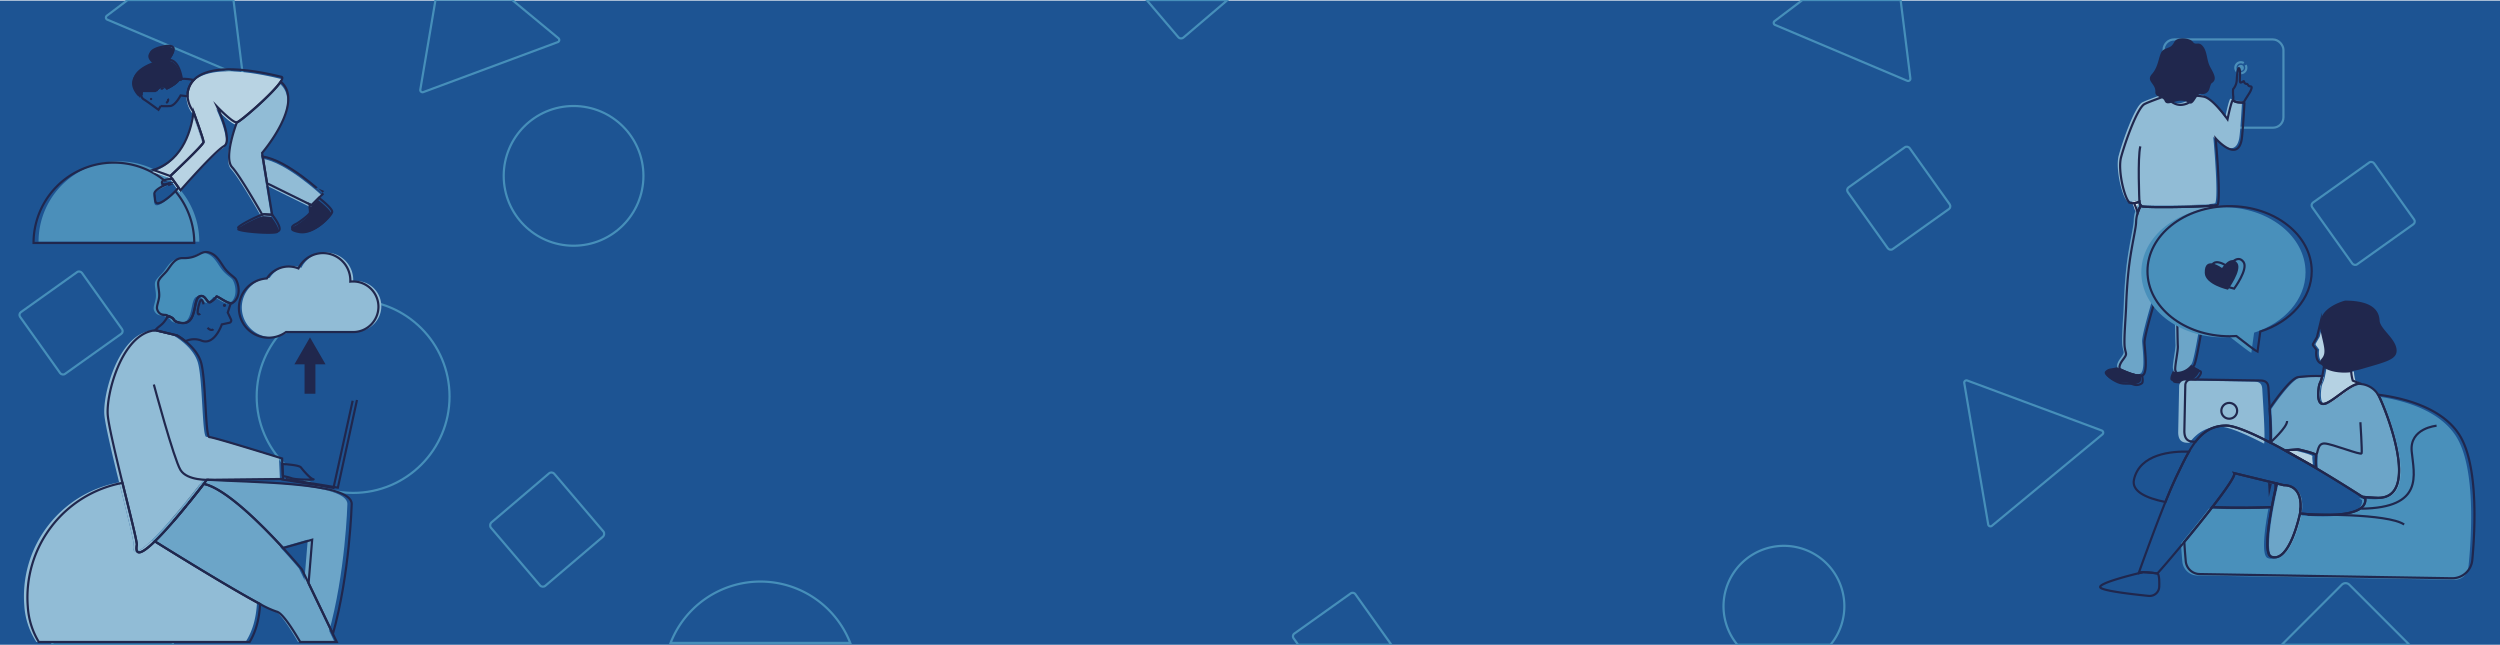 <svg id="Layer_1" data-name="Layer 1" xmlns="http://www.w3.org/2000/svg" viewBox="0 0 1140 294"><defs><style>.cls-1{fill:#1d5493;}.cls-10,.cls-2,.cls-3,.cls-5{fill:none;}.cls-2{stroke:#468fba;}.cls-10,.cls-15,.cls-2,.cls-3{stroke-miterlimit:10;}.cls-3{stroke:#4b8fba;}.cls-4{fill:#4b8fba;}.cls-11,.cls-15,.cls-6{fill:#20274d;}.cls-10,.cls-15,.cls-6{stroke:#20274d;}.cls-6{stroke-linejoin:round;stroke-width:0.69px;}.cls-7{fill:#6ca5c8;}.cls-8{fill:#dae9f2;}.cls-9{fill:#91bcd6;}.cls-12{fill:#b5d2e3;}.cls-13{fill:#4990bb;}.cls-14{fill:#b8d3e3;}.cls-15{stroke-width:1.005px;}.cls-16{fill:#468fba;}</style></defs><rect class="cls-1" y="0.285" width="1140" height="293.931"/><path class="cls-2" d="M387.705,293.168a43.97,43.97,0,0,0-81.917,0Z"/><rect class="cls-2" x="1060.306" y="80.016" width="34.607" height="34.607" rx="1.547" transform="translate(143.517 643.382) rotate(-35.471)"/><circle class="cls-2" cx="161.016" cy="180.794" r="43.972"/><circle class="cls-2" cx="261.547" cy="80.195" r="31.857"/><path class="cls-2" d="M792.239,294H834.712a27.549,27.549,0,1,0-42.473,0Z"/><rect class="cls-2" x="15.101" y="129.988" width="34.607" height="34.607" rx="1.547" transform="translate(-79.457 46.139) rotate(-35.471)"/><rect class="cls-2" x="848.525" y="73.081" width="34.607" height="34.607" rx="1.547" transform="translate(108.237 519.201) rotate(-35.471)"/><path class="cls-2" d="M1098.671,294l-27.362-27.362a2.443,2.443,0,0,0-3.455,0L1040.492,294Z"/><rect class="cls-2" x="230.539" y="222.526" width="37.931" height="37.931" rx="1.696" transform="translate(271.563 -105.04) rotate(49.577)"/><path class="cls-2" d="M522.875.004l14.406,16.914a1.696,1.696,0,0,0,2.391.191L559.754.004Z"/><path class="cls-2" d="M198.602-.156h34.786L254.647,17.436a1.036,1.036,0,0,1-.3,1.77L193.043,41.994a1.036,1.036,0,0,1-1.383-1.144Z"/><path class="cls-2" d="M58.213.004,48.719,7.182a1.036,1.036,0,0,0,.222,1.781L109.184,34.423a1.036,1.036,0,0,0,1.432-1.083L106.469.004Z"/><path class="cls-2" d="M821.926.004,809.231,9.602a1.036,1.036,0,0,0,.222,1.781l60.244,25.459a1.036,1.036,0,0,0,1.432-1.083l-4.448-35.756Z"/><path class="cls-2" d="M591.976,294h42.493L618.059,270.97a1.547,1.547,0,0,0-2.158-.362l-25.664,18.286a1.547,1.547,0,0,0-.362,2.158Z"/><path class="cls-2" d="M78.786,294l4.039-36.228a2.443,2.443,0,0,0-2.157-2.699l-49.449-5.513a2.443,2.443,0,0,0-2.699,2.157L23.806,294Z"/><path class="cls-2" d="M895.703,174.667l10.917,64.485a1.036,1.036,0,0,0,1.682.625l50.387-41.697a1.036,1.036,0,0,0-.3-1.77l-61.304-22.788A1.036,1.036,0,0,0,895.703,174.667Z"/><rect class="cls-3" x="986.607" y="17.994" width="54.643" height="40.234" rx="4.77"/><circle class="cls-4" cx="1021.835" cy="30.939" r="1.36"/><path class="cls-3" d="M1023.147,28.76a2.498,2.498,0,1,0,.868.919"/><ellipse class="cls-1" cx="993.057" cy="45.835" rx="6.316" ry="4.098"/><path class="cls-5" d="M974.417,94.423c-.027.061-.053.124-.079.186C974.364,94.547,974.39,94.484,974.417,94.423Z"/><polygon class="cls-5" points="975.117 92.974 975.117 92.974 975.117 92.974 975.117 92.974"/><path class="cls-5" d="M974.089,95.224c-.03.078-.06.155-.09.235C974.028,95.379,974.059,95.302,974.089,95.224Z"/><path class="cls-6" d="M993.142,169.551c-1.466.052-1.839.042-1.983-.237-.487.96-1.607,3.361-.9,3.891.888.666,6.774.315,8.142,0,2.488-.572,5.102-4.194,3.775-4.663a10.946,10.946,0,0,1-3.309-1.942A8.281,8.281,0,0,1,993.142,169.551Z"/><path class="cls-6" d="M965.78,167.715a28.21,28.21,0,0,1-3.501.678,3.557,3.557,0,0,0-1.999,1.11c-.814.888,1.258,2.591,4.145,3.923,2.887,1.332,5.182.37,7.032,1.036a4.25,4.25,0,0,0,4.145-.444c.577-.433.342-2.269.106-3.504-.037.01-.072.022-.112.031C973.013,171.129,966.748,168.182,965.78,167.715Z"/><path class="cls-7" d="M975.806,93.414a1.107,1.107,0,0,1-.688-.44l-0.0 0c-.229.43-.468.918-.7,1.449-.027.061-.053.124-.079.186-.085.199-.167.404-.249.615-.03.078-.06.155-.09.235-.104.279-.205.566-.299.863a14.962,14.962,0,0,0-.726,4.226c-.047,2.702-1.855,9.964-2.984,18.268-1.063,7.813-1.45,16.682-1.537,19.444-.181,5.698-1.176,16.369-.633,19.625s1.266,2.532-.995,5.607-1.176,4.16-1.176,4.16.049.024.131.064c.968.467,7.234,3.414,9.817,2.83.039-.009.074-.021.112-.031,2.63-.713,1.46-9.873,1.099-14.666s10.637-37.938,11.541-43.092a6.996,6.996,0,0,1,2.623-3.979s6.376-4.929,6.573-5.914c-.197.986-6.573,5.914-6.573,5.914s.995,8.772.723,10.943.123,35.127.304,37.297-1.57,9.82-1.118,11.177c.19.571.174.916.278,1.119.143.279.517.29,1.983.237a8.281,8.281,0,0,0,5.726-2.951,6.535,6.535,0,0,0,.604-.847c1.176-1.99,4.431-21.795,4.341-23.785s3.256-29.754,3.256-32.376c0-2.091.746-11.65.407-16.541C999.935,93.697,979.096,93.962,975.806,93.414Z"/><path class="cls-8" d="M974.089,95.224q.122-.316.249-.615c.027-.062.052-.125.079-.186.233-.533.471-1.018.7-1.449l0-0a3.951,3.951,0,0,1-.64-1.739,8.713,8.713,0,0,1-2.393.638c.419,1.075.752,1.885.89,2.254.263.701.525,1.527.726,2.195.094-.297.195-.583.299-.863C974.029,95.379,974.059,95.302,974.089,95.224Z"/><path class="cls-1" d="M1025.757,41.006c.452-1.176.736-1.83-.362-1.899-.818-.052-.815-.825-1.357-1.085a1.234,1.234,0,0,1-1.334-.983c-.181-.633-.385.078-1.47.35s.235-4.821-.76-6.449c-.486-.795-1.006,2.693-1.097,5.225a6.98,6.98,0,0,1-1.677,4.257,15.869,15.869,0,0,0,.097,3.478,10.725,10.725,0,0,1-.113,1.599c1.591,1.375,3.985.781,4.831,1.179C1022.619,45.817,1025.305,42.182,1025.757,41.006Z"/><path class="cls-9" d="M1022.371,46.343s-.135-.06-.35-.161c-.846-.398-3.239.196-4.831-1.179-.654-.565-2.53,8.633-2.53,8.633s-6.468-9.254-10.641-10.256a22.18,22.18,0,0,0-3.653-.455c-1.174.986-2.448,2.968-4.51,3.682-4.683,1.621-6.861-1.137-10.045-3.417-1.404.518-7.329,2.634-9.003,3.528-3.206,1.714-8.63,16.695-10.684,24.206-1.674,6.121,1.836,20.152,4.173,20.82a4.767,4.767,0,0,0,1.788.129,8.713,8.713,0,0,0,2.393-.638,3.951,3.951,0,0,0,.64,1.739,1.107,1.107,0,0,0,.688.44c3.291.548,24.129.283,31.67-.363,1.64-.141,2.655-.299,2.719-.471,1.501-4.025-.95-30.199-.95-30.199s9.695,11.08,11.801.865C1021.59,60.609,1022.371,46.343,1022.371,46.343Z"/><path class="cls-5" d="M975.51,95.167c-.027.061-.053.124-.079.186C975.457,95.291,975.484,95.228,975.51,95.167Z"/><polygon class="cls-5" points="976.21 93.718 976.211 93.717 976.211 93.717 976.21 93.718"/><path class="cls-5" d="M975.182,95.968c-.03.078-.06.155-.09.235C975.122,96.123,975.152,96.046,975.182,95.968Z"/><path class="cls-10" d="M994.235,170.295c-1.466.052-1.839.042-1.983-.237-.487.96-1.607,3.361-.9,3.891.888.666,6.774.315,8.142,0,2.488-.572,5.102-4.194,3.775-4.663a10.945,10.945,0,0,1-3.309-1.942A8.281,8.281,0,0,1,994.235,170.295Z"/><path class="cls-10" d="M966.873,168.459a28.212,28.212,0,0,1-3.501.678,3.557,3.557,0,0,0-1.999,1.11c-.814.888,1.258,2.591,4.145,3.923s5.182.37,7.032,1.036a4.25,4.25,0,0,0,4.145-.444c.577-.433.342-2.269.106-3.504-.037.01-.072.022-.112.031C974.106,171.873,967.841,168.926,966.873,168.459Z"/><path class="cls-10" d="M992.064,109.521s.995,8.772.723,10.943.123,35.127.304,37.297-1.57,9.82-1.118,11.177c.19.571.174.916.278,1.119.143.279.517.29,1.983.237a8.281,8.281,0,0,0,5.726-2.951,6.535,6.535,0,0,0,.604-.847c1.176-1.99,4.431-21.795,4.341-23.785s3.256-29.754,3.256-32.376c0-2.091.746-11.65.407-16.541-7.541.646-28.38.912-31.67.363a1.107,1.107,0,0,1-.688-.44l-0.0 0c-.229.43-.468.918-.7,1.449-.027.061-.053.124-.079.186-.085.199-.167.404-.249.615-.03.078-.06.155-.09.235-.104.279-.205.566-.299.863a14.961,14.961,0,0,0-.726,4.226c-.047,2.702-1.855,9.964-2.984,18.268-1.063,7.813-1.45,16.682-1.537,19.444-.181,5.698-1.176,16.369-.633,19.625s1.266,2.532-.995,5.607-1.176,4.16-1.176,4.16.049.024.131.064c.968.467,7.234,3.414,9.817,2.83.039-.009.074-.021.112-.031,2.63-.713,1.46-9.873,1.099-14.666s10.637-37.938,11.541-43.092a6.996,6.996,0,0,1,2.623-3.979"/><path class="cls-10" d="M975.182,95.968q.122-.316.249-.615c.027-.062.052-.125.079-.186.233-.533.471-1.018.7-1.449l0-0a3.95,3.95,0,0,1-.64-1.739,8.713,8.713,0,0,1-2.393.638c.419,1.075.752,1.885.89,2.254.263.701.525,1.527.726,2.195.094-.297.195-.583.299-.863C975.122,96.122,975.152,96.046,975.182,95.968Z"/><path class="cls-10" d="M976.21,93.718c-.229.431-.467.916-.7,1.449C975.743,94.636,975.982,94.148,976.21,93.718Z"/><path class="cls-10" d="M975.431,95.353q-.127.299-.249.615C975.263,95.757,975.346,95.551,975.431,95.353Z"/><path class="cls-10" d="M974.793,97.065c.094-.297.195-.583.299-.863C974.988,96.482,974.887,96.768,974.793,97.065Z"/><path class="cls-10" d="M1026.354,41.254c.452-1.176.736-1.83-.362-1.899-.818-.052-.815-.825-1.357-1.085a1.234,1.234,0,0,1-1.334-.983c-.181-.633-.385.078-1.47.35s.235-4.821-.76-6.449c-.486-.795-1.006,2.693-1.097,5.225a6.98,6.98,0,0,1-1.677,4.257,15.867,15.867,0,0,0,.097,3.478,10.726,10.726,0,0,1-.113,1.599c1.591,1.375,3.985.781,4.831,1.179C1023.216,46.064,1025.902,42.429,1026.354,41.254Z"/><path class="cls-10" d="M1023.464,47.086s-.135-.06-.35-.161c-.846-.398-3.239.196-4.831-1.179-.654-.565-2.53,8.633-2.53,8.633s-6.468-9.254-10.641-10.256a22.179,22.179,0,0,0-3.653-.455c-1.174.986-2.448,2.968-4.51,3.682-4.683,1.621-6.861-1.137-10.045-3.417-1.404.518-7.329,2.634-9.003,3.528-3.206,1.714-8.63,16.695-10.684,24.206-1.674,6.121,1.836,20.152,4.173,20.82a4.767,4.767,0,0,0,1.788.129,8.713,8.713,0,0,0,2.393-.638,3.95,3.95,0,0,0,.64,1.739,1.107,1.107,0,0,0,.688.44c3.291.548,24.129.283,31.67-.363,1.64-.141,2.655-.299,2.719-.471,1.501-4.025-.95-30.199-.95-30.199s9.695,11.08,11.801.865C1022.683,61.352,1023.464,47.086,1023.464,47.086Z"/><path class="cls-11" d="M1007.913,30.661c-1.76-3.193-1.291-6.867-3.297-9.456s-3.336-.265-4.674-2.114-7.165-2.361-8.364-.105c-1.677,3.156-2.685,2.29-5.025,3.77s-1.758,7.077-5.245,10.994c-2.924,3.285,1.755,4.291,1.529,8.131-.154,2.626,3.38,2.095,4.217,4.142,1.389,3.399,6.175-2.41,11.25,1.033,1.652,1.121,3.016-2.696,4.077-3.682a1.5,1.5,0,0,1,1.34-.547,3.193,3.193,0,0,0,3.731-2.183c.313-.872.624-2.427,1.138-2.754C1011.075,36.308,1009.673,33.854,1007.913,30.661Z"/><path class="cls-10" d="M975.571,91.978s-.877-20.073.415-25.239"/><path class="cls-5" d="M1074.001,175.631a2.267,2.267,0,0,0-.563-.133Z"/><path class="cls-12" d="M1060.307,163.743c2.761-3.155.789-6.705-.789-15.184a7.769,7.769,0,0,1-.131-1.606l-1.617,6.627-1.735,3.004a.796.796,0,0,0,.052.875l1.459,1.946s-.975,5.261,2.473,6.316A1.686,1.686,0,0,1,1060.307,163.743Z"/><path class="cls-12" d="M1074.11,173.729a17.804,17.804,0,0,1-.725-4.332c-5.701.665-10.353-.558-12.417-2.231-.153,1.072-.438,2.893-.805,4.516a13.338,13.338,0,0,1-.824,2.672,7.066,7.066,0,0,0-.684,2.03c-.426,2.697-.924,8.142,2.047,7.993,3.768-.188,12.573-9.729,16.79-9.204a2.266,2.266,0,0,1,.563.133Z"/><path class="cls-10" d="M1035.367,220.962l-.578-.141.113,2.174C1035.095,222.137,1035.255,221.441,1035.367,220.962Z"/><path class="cls-10" d="M1046.25,231.967c-.045.765-.105,1.401-.156,1.859C1046.172,233.173,1046.224,232.551,1046.25,231.967Z"/><path class="cls-13" d="M1120.066,199.131c-8.139-13.061-26.791-17.191-37.133-18.495.018.03.038.056.055.087,2.564,4.535,20.311,47.721-.592,46.932-2.526-.095-4.743-.267-6.7-.492.886.568,1.375.887,1.375.887.986,10.648-29.776,6.705-29.776,6.705s-4.733,23.072-13.212,19.719c-3.01-1.19-1.434-13.148.32-22.575-4.582.185-15.566.511-27.102-.004-3.978,5.14-8.582,10.818-12.769,15.873.175,3.157.399,6.002.611,8.323a6.978,6.978,0,0,0,6.835,6.346l117.276,1.955a6.255,6.255,0,0,0,6.329-5.597C1126.947,245.754,1129.157,213.718,1120.066,199.131Z"/><path class="cls-9" d="M1032.464,193.192c-.086-2.094-.203-4.322-.325-6.484-.196-3.466-.406-6.755-.526-9.013-.109-2.053-.628-3.685-3.845-3.697l-31.379-.493a2.66,2.66,0,0,0-2.702,2.605l-.436,21.083c.074,3.999,2.118,4.795,4.762,4.714l.335.011c3.443-4.457,7.679-7.355,13.931-7.355,1.999,0,5.047.895,8.739,2.386,3.368,1.36,7.272,3.215,11.421,5.352.039-.244.071-.538.096-.88C1032.664,199.633,1032.605,196.595,1032.464,193.192Z"/><path class="cls-10" d="M1046,234.592s.042-.287.095-.766C1046.064,234.079,1046.038,234.328,1046,234.592Z"/><path class="cls-7" d="M1042.27,221.45l-3.336-.812c-.112.479-.273,1.175-.465,2.033-.475,2.121-1.146,5.253-1.795,8.741-1.754,9.427-3.33,21.385-.32,22.575,8.479,3.352,13.212-19.719,13.212-19.719.038-.264.065-.513.095-.766.051-.458.11-1.095.156-1.859C1050.291,220.774,1042.27,221.45,1042.27,221.45Z"/><path class="cls-12" d="M1049.88,209.835l4.975,3.023s-.63-3.95-.396-4.768c.234-.818-8.184-2.689-8.184-2.689l-5.974.46,2.326-.154C1045.208,207.123,1047.306,208.352,1049.88,209.835Z"/><path class="cls-7" d="M1085.258,180.399c-.017-.031-.038-.057-.055-.087a10.417,10.417,0,0,0-7.635-4.843l-.563-.133c-4.217-.525-13.022,9.016-16.79,9.204-2.911.146-2.492-5.08-2.072-7.828a8.231,8.231,0,0,1,.743-2.264,13.948,13.948,0,0,0,.791-2.604,68.15,68.15,0,0,0-11.096.469c-3.352.67-10.548,10.74-12.875,14.231.122,2.162.239,4.391.325,6.484.14,3.403.2,6.442.071,8.228-.025.342-.057.636-.096.88,2.179,1.122,4.423,2.32,6.69,3.563l-.07.005.528.294-.286-.205-.137-.098,5.974-.46s8.418,1.871,8.184,2.689a46.307,46.307,0,0,0,0,5.729l-6.256-3.487c12.15,7.001,23.499,14.209,27.333,16.67,1.957.225,4.174.397,6.7.492C1105.569,228.119,1087.822,184.934,1085.258,180.399Z"/><path class="cls-13" d="M1051.327,124.168c0-16.389-16.765-29.674-37.446-29.674-20.681,0-37.446,13.286-37.446,29.674s16.765,29.674,37.446,29.674c1.043,0,2.073-.043,3.095-.109,3.636,2.849,8.935,6.945,9.622,7.174l1.271-9.214C1041.619,147.301,1051.327,136.636,1051.327,124.168Z"/><path class="cls-11" d="M1013.248,122.209s-8.105-6.079-7.88,2.251c.145,5.35,10.582,7.655,10.582,7.655s6.584-8.965,4.278-12.158C1017.3,115.905,1013.248,122.209,1013.248,122.209Z"/><path class="cls-5" d="M1076.814,175.135a2.266,2.266,0,0,0-.563-.133Z"/><path class="cls-10" d="M1059.066,163.895c2.761-3.155.789-6.705-.789-15.184a7.768,7.768,0,0,1-.131-1.606l-1.617,6.627-1.735,3.004a.796.796,0,0,0,.052.875l1.459,1.946s-.975,5.261,2.473,6.316A1.686,1.686,0,0,1,1059.066,163.895Z"/><path class="cls-11" d="M1092.786,158.965c-.789-4.93-7.493-9.071-7.69-12.818s-2.366-9.071-15.775-9.071c0,0-11.008,2.754-11.174,10.028a7.768,7.768,0,0,0,.131,1.606c1.578,8.479,3.55,12.029.789,15.184a1.686,1.686,0,0,0-.288,1.978,3.45,3.45,0,0,0,.95,1.122c2.064,1.672,6.717,2.896,12.417,2.231a29.417,29.417,0,0,0,4.866-.992C1088.448,164.881,1093.575,163.895,1092.786,158.965Z"/><path class="cls-10" d="M1072.87,173.557a17.804,17.804,0,0,1-.725-4.332c-5.701.665-10.353-.558-12.417-2.231-.153,1.072-.438,2.893-.805,4.516a13.947,13.947,0,0,1-.791,2.604,8.231,8.231,0,0,0-.743,2.264c-.419,2.747-.838,7.973,2.072,7.828,3.768-.188,12.572-9.729,16.79-9.204a2.266,2.266,0,0,1,.563.133Z"/><path class="cls-10" d="M998.174,205.942c-7.711-.229-22.483.922-25.084,12.772-1.143,5.207,5.202,8.346,14.325,10.213,1.822-4.523,3.568-8.632,5-11.593C994.375,213.284,996.187,209.374,998.174,205.942Z"/><path class="cls-10" d="M983.739,261.505a55.06,55.06,0,0,0-6.507-.592s-.753.174-1.959.469c-5.101,1.248-18.36,4.678-17.563,6.433.723,1.591,14.711,3.182,22.113,3.917a4.366,4.366,0,0,0,4.792-4.234C984.692,264.73,984.58,261.716,983.739,261.505Z"/><path class="cls-10" d="M1038.18,220.466l-.578-.141.113,2.174C1037.907,221.641,1038.067,220.945,1038.18,220.466Z"/><path class="cls-10" d="M1049.062,231.471c-.045.765-.105,1.401-.156,1.859C1048.984,232.676,1049.037,232.055,1049.062,231.471Z"/><path class="cls-10" d="M1121.582,198.473c-8.139-13.061-26.791-17.191-37.133-18.495.018.03.038.056.055.087,2.564,4.535,20.311,47.721-.592,46.932-2.526-.095-4.743-.267-6.7-.492.886.569,1.375.887,1.375.887.986,10.648-29.776,6.705-29.776,6.705s-4.733,23.072-13.212,19.719c-3.01-1.19-1.434-13.148.32-22.575-4.582.185-15.566.511-27.102-.004-3.978,5.14-8.582,10.818-12.769,15.873.188,3.393.433,6.427.659,8.836a6.431,6.431,0,0,0,6.304,5.825L1118.04,263.687a9.213,9.213,0,0,0,9.337-8.356C1128.704,240.963,1130.075,212.102,1121.582,198.473Z"/><path class="cls-10" d="M1035.276,192.695c-.086-2.094-.203-4.322-.325-6.484-.196-3.466-.406-6.755-.526-9.013-.109-2.053-.628-3.685-3.845-3.697l-31.379-.493a2.66,2.66,0,0,0-2.702,2.605l-.436,21.083c.074,3.999,2.118,4.795,4.762,4.714l.335.011c3.443-4.457,7.679-7.355,13.931-7.355,1.999,0,5.047.895,8.739,2.386,3.368,1.36,7.272,3.215,11.421,5.352.039-.244.071-.538.096-.88C1035.477,199.137,1035.417,196.099,1035.276,192.695Z"/><path class="cls-10" d="M1037.602,220.325,1018.839,215.757c.603,1.13-3.979,7.674-10.02,15.479,11.535.515,22.519.189,27.102.004.649-3.487,1.32-6.62,1.795-8.741Z"/><path class="cls-10" d="M1078.588,227.391s-.49-.318-1.375-.887c-3.834-2.46-15.183-9.669-27.333-16.67l-7.479-4.169-.528-.294.07-.005c-2.268-1.243-4.512-2.442-6.69-3.563-4.149-2.137-8.053-3.992-11.421-5.352-3.692-1.491-6.74-2.386-8.739-2.386-6.252,0-10.488,2.898-13.931,7.355a40.982,40.982,0,0,0-2.987,4.522c-1.987,3.432-3.799,7.341-5.759,11.392-1.433,2.961-3.178,7.071-5,11.593-5.701,14.152-12.156,32.381-12.156,32.381s.004.028.013.075c1.206-.295,1.959-.469,1.959-.469a55.06,55.06,0,0,1,6.507.592c1.012-1.012,6.211-7.034,12.311-14.397,4.187-5.054,8.791-10.733,12.769-15.873,6.041-7.805,10.623-14.349,10.02-15.479l18.763,4.568.578.141,3.336.812s8.021-.676,7.546,10.192c-.026.585-.078,1.206-.156,1.859-.053.479-.095.766-.095.766S1079.574,238.04,1078.588,227.391Z"/><path class="cls-10" d="M1048.812,234.096s.042-.287.095-.766C1048.877,233.583,1048.85,233.832,1048.812,234.096Z"/><path class="cls-10" d="M1041.516,221.278l-3.336-.812c-.112.479-.273,1.175-.465,2.033-.475,2.121-1.146,5.253-1.795,8.741-1.754,9.427-3.33,21.385-.32,22.575,8.479,3.352,13.212-19.719,13.212-19.719.038-.264.065-.513.095-.766.051-.458.11-1.095.156-1.859C1049.536,220.602,1041.516,221.278,1041.516,221.278Z"/><path class="cls-10" d="M1049.88,209.835l6.256,3.487a46.309,46.309,0,0,1,0-5.729c.234-.818-8.184-2.689-8.184-2.689l-5.974.46.137.098C1044.696,206.878,1047.306,208.352,1049.88,209.835Z"/><path class="cls-10" d="M1084.504,180.065c-.017-.031-.038-.057-.055-.087a10.417,10.417,0,0,0-7.635-4.843l-.563-.133c-4.217-.525-13.022,9.016-16.79,9.204-2.911.146-2.492-5.08-2.072-7.828a8.231,8.231,0,0,1,.743-2.264,13.947,13.947,0,0,0,.791-2.604,68.15,68.15,0,0,0-11.096.469c-3.352.67-10.548,10.74-12.875,14.231.122,2.162.239,4.391.325,6.484.14,3.403.2,6.442.071,8.228-.025.342-.057.636-.096.88,2.179,1.122,4.423,2.32,6.69,3.563l-.07.005.528.294-.286-.205-.137-.098,5.974-.46s8.418,1.871,8.184,2.689a46.309,46.309,0,0,0,0,5.729l-6.256-3.487c12.15,7.001,23.499,14.209,27.333,16.67,1.957.226,4.174.397,6.7.492C1104.815,227.785,1087.068,184.6,1084.504,180.065Z"/><path class="cls-10" d="M1042.401,205.666l7.479,4.169c-2.574-1.483-5.183-2.956-7.764-4.373Z"/><path class="cls-10" d="M1111.078,194.139s-12.376,1.031-11.345,11.688,5.844,25.783-23.033,26.127"/><path class="cls-10" d="M1052.292,234.704c1.375,0,36.44-.688,44.003,4.469"/><path class="cls-10" d="M1056.136,207.593c.962-1.152.54-5.506,3.911-5.365s16.573,5.477,16.854,4.494-.562-14.185-.562-14.185"/><path class="cls-10" d="M1035.252,201.803s7.801-7.019,7.661-9.828"/><circle class="cls-10" cx="1016.534" cy="187.33" r="3.608"/><path class="cls-10" d="M1054.14,123.671c0-16.389-16.765-29.674-37.446-29.674-20.681,0-37.446,13.286-37.446,29.674s16.765,29.674,37.446,29.674c1.043,0,2.073-.043,3.095-.109,3.636,2.849,8.935,6.945,9.622,7.174l1.271-9.214C1044.431,146.805,1054.14,136.14,1054.14,123.671Z"/><path class="cls-10" d="M1016.06,121.713s-8.105-6.079-7.88,2.251c.145,5.35,10.582,7.655,10.582,7.655s6.584-8.965,4.278-12.158C1020.112,115.409,1016.06,121.713,1016.06,121.713Z"/><path class="cls-4" d="M90.871,110.215a36.643,36.643,0,1,0-73.286,0"/><path class="cls-10" d="M15.294,110.801a36.643,36.643,0,0,1,73.286,0Z"/><path class="cls-14" d="M92.371,65.705c0-1.16-4.072-12.363-4.591-13.787-.805,6.937-4.177,22.003-18.327,26.484l7.742,2.787S92.371,66.944,92.371,65.705Z"/><path class="cls-9" d="M119.328,72.355l-.276-1.693s19.722-22.974,8.494-32.518c-3.479,5.327-18.487,18.328-19.999,18.58,0,0-6.194,16.104-2.168,20.44,3.14,3.382,10.612,16.181,13.749,21.651a3.118,3.118,0,0,1,1.017-.202c1.422.142,3.506.23,3.506.23l-2.34-14.34Z"/><path class="cls-11" d="M144.971,91.148l-3.358,3.358-.969-.478a24.203,24.203,0,0,1,.26,3.73c-.142,1.137-5.119,4.55-5.83,4.976s-5.545,2.275,1.28,3.555,14.219-6.967,14.645-8.673C151.305,96.395,147.38,92.985,144.971,91.148Z"/><path class="cls-9" d="M119.328,72.355l1.983,12.147,19.333,9.527.969.478,3.358-3.358,1.907-1.907S130.367,73.725,119.328,72.355Z"/><path class="cls-11" d="M123.651,98.842s-2.084-.088-3.506-.23a3.118,3.118,0,0,0-1.017.202c-2.862.901-9.948,4.545-10.927,5.769-1.138,1.422,15.783,2.702,18.2,1.706S123.651,98.842,123.651,98.842Z"/><path class="cls-15" d="M70.948,42.022s3.128-3.981,4.977-.995c0,0,3.981-1.848,4.976-3.555.213-.366.788-.548,1.556-.609-.421-2.7-1.896-9.082-6.39-8.633,0,0,7.536-8.389-2.702-5.972-10.237,2.417-2.275,6.967-2.275,6.967S54.881,33.491,62.986,43.16l1.054.791a6.171,6.171,0,0,1,.51-1.928Z"/><path class="cls-1" d="M87.861,37.409a23.144,23.144,0,0,0-5.404-.546c-.768.062-1.342.243-1.556.609-.995,1.706-4.976,3.555-4.976,3.555-1.848-2.986-4.977.995-4.977.995H64.55A6.171,6.171,0,0,0,64.04,43.95a2.208,2.208,0,0,0,.936,2.195c1.848,1.138,6.825,4.834,6.825,4.834l.995-1.706a34.988,34.988,0,0,0,4.266,0c2.417-.142,4.834-4.834,4.834-4.834l3.16.372c-.002-.078-.009-.154-.009-.232A10.219,10.219,0,0,1,87.861,37.409Z"/><path class="cls-1" d="M73.365,84.109c0,1.508,2.662.574,3.281.336.082-.033.131-.052.131-.052s-.05.021-.131.052c-.974.389-7.218,2.969-6.694,5.067.569,2.275-.569,5.972,4.266,2.986a29.939,29.939,0,0,0,6.725-6.064l-2.778-3.889C76.76,82.566,73.365,82.755,73.365,84.109Z"/><path class="cls-10" d="M76.647,84.445c.081-.031.131-.052.131-.052S76.729,84.413,76.647,84.445Z"/><path class="cls-14" d="M127.828,35.936c-25.079-6.076-35.652-3.025-39.967,1.473a10.219,10.219,0,0,0-2.813,7.17c-0.0.078.007.154.009.232a13.055,13.055,0,0,0,2.669,6.957l.055.15c.519,1.423,4.591,12.627,4.591,13.787,0,1.239-15.175,15.485-15.175,15.485l.968,1.356,2.778,3.889.899,1.258s15.485-17.653,19.82-20.13-3.097-17.962-3.097-17.962,7.123,7.433,8.981,7.123c1.513-.252,16.52-13.253,19.999-18.58C128.341,36.926,128.536,36.108,127.828,35.936Z"/><path class="cls-10" d="M92.835,64.786c0-1.16-4.072-12.363-4.591-13.787-.805,6.937-4.177,22.003-18.327,26.484L77.66,80.271S92.835,66.025,92.835,64.786Z"/><path class="cls-10" d="M119.791,71.436l-.276-1.693s19.722-22.974,8.494-32.518c-3.479,5.327-18.487,18.328-19.999,18.58,0,0-6.194,16.104-2.168,20.44,3.14,3.382,10.612,16.181,13.749,21.651a3.118,3.118,0,0,1,1.017-.202c1.422.142,3.506.23,3.506.23L121.774,83.583Z"/><path class="cls-10" d="M145.435,90.229l-3.358,3.358-.969-.478a24.202,24.202,0,0,1,.26,3.73c-.142,1.137-5.119,4.55-5.83,4.976s-5.545,2.275,1.28,3.555,14.219-6.967,14.645-8.673C151.768,95.476,147.844,92.066,145.435,90.229Z"/><path class="cls-10" d="M119.791,71.436l1.982,12.147L141.107,93.11l.969.478,3.358-3.358,1.907-1.907S130.831,72.806,119.791,71.436Z"/><path class="cls-10" d="M124.114,97.923s-2.084-.088-3.506-.23a3.118,3.118,0,0,0-1.017.202c-2.862.901-9.948,4.545-10.927,5.769-1.138,1.422,15.783,2.702,18.2,1.706S124.114,97.923,124.114,97.923Z"/><path class="cls-10" d="M71.412,41.103s3.128-3.981,4.977-.995c0,0,3.981-1.848,4.976-3.555.213-.366.788-.548,1.556-.609-.421-2.7-1.896-9.082-6.39-8.633,0,0,7.536-8.389-2.702-5.972-10.237,2.417-2.275,6.967-2.275,6.967s-16.209,4.266-8.105,13.934l1.054.791a6.171,6.171,0,0,1,.51-1.928Z"/><path class="cls-10" d="M88.325,36.491a23.144,23.144,0,0,0-5.404-.546c-.768.062-1.342.243-1.556.609-.995,1.706-4.976,3.555-4.976,3.555-1.848-2.986-4.977.995-4.977.995H65.013a6.171,6.171,0,0,0-.51,1.928A2.207,2.207,0,0,0,65.44,45.227c1.848,1.138,6.825,4.834,6.825,4.834l.995-1.706a34.988,34.988,0,0,0,4.266,0c2.417-.142,4.834-4.834,4.834-4.834l3.16.372c-.002-.078-.009-.154-.009-.232A10.219,10.219,0,0,1,88.325,36.491Z"/><path class="cls-10" d="M73.829,83.191c0,1.508,2.662.574,3.281.336.082-.033.131-.052.131-.052s-.05.021-.131.052c-.974.389-7.218,2.969-6.694,5.067.569,2.275-.569,5.972,4.266,2.986A29.938,29.938,0,0,0,81.407,85.516L78.628,81.626C77.223,81.647,73.829,81.837,73.829,83.191Z"/><path class="cls-10" d="M77.11,83.527c.081-.031.131-.052.131-.052S77.192,83.494,77.11,83.527Z"/><path class="cls-10" d="M128.291,35.017c-25.079-6.076-35.652-3.025-39.967,1.473a10.219,10.219,0,0,0-2.813,7.17c-0.0.078.007.154.009.232a13.055,13.055,0,0,0,2.669,6.957l.055.15c.519,1.423,4.591,12.627,4.591,13.787,0,1.239-15.175,15.485-15.175,15.485l.968,1.356L81.407,85.516l.899,1.258s15.485-17.653,19.82-20.13S99.029,48.682,99.029,48.682s7.123,7.433,8.981,7.123c1.513-.252,16.52-13.253,19.999-18.58C128.804,36.007,129,35.189,128.291,35.017Z"/><circle class="cls-11" cx="68.889" cy="45.147" r="0.529"/><path class="cls-10" d="M75.77,46.999s1.323-.926.794-1.985"/><path class="cls-10" d="M73.479,40.84s.51-1.067,1.113-.325"/><path class="cls-9" d="M162.252,128.093a11.654,11.654,0,0,0-1.19.061c.007-.176.013-.353.013-.532a12.468,12.468,0,0,0-23.666-5.483,11.851,11.851,0,0,0-14.416,4.568,13.525,13.525,0,1,0,8.75,24.44h30.509a11.527,11.527,0,1,0,0-23.053Z"/><path class="cls-10" d="M160.934,128.357a11.657,11.657,0,0,0-1.19.061c.007-.176.013-.353.013-.532a12.468,12.468,0,0,0-23.666-5.483,11.851,11.851,0,0,0-14.416,4.568,13.525,13.525,0,1,0,8.75,24.44H160.934a11.527,11.527,0,1,0,0-23.053Z"/><polygon class="cls-11" points="138.876 166.134 138.876 179.55 143.827 179.55 143.827 166.134 148.452 166.134 141.352 153.837 134.252 166.134 138.876 166.134"/><path class="cls-7" d="M90.85,220.757c9.88,2.043,26.241,18.275,36.233,29.093l13.257-3.772-1.63,19.727,11.117,22.987c7.735-27.493,8.576-58.849,8.576-58.849.285-10.186-47.286-9.81-65.157-11.02l-.988.011S91.74,219.612,90.85,220.757Z"/><path class="cls-1" d="M130.938,218.194c2.152.831,11.237.712,9.922.475s-4.542-3.915-5.618-5.339c-.752-.994-5.637-1.409-8.519-1.569l.229,5.454A26.858,26.858,0,0,1,130.938,218.194Z"/><polyline class="cls-10" points="128.297 218.588 152.081 222.473 160.811 182.733"/><path class="cls-10" d="M88.062,224.711h0c.766-.961,1.468-1.849,2.079-2.628.251-.319.489-.623.711-.907-.222.284-.46.588-.711.907C89.53,222.861,88.828,223.75,88.062,224.711Z"/><path class="cls-10" d="M83.301,230.588c-.902,1.094-1.837,2.216-2.79,3.344C81.464,232.804,82.399,231.682,83.301,230.588Z"/><path class="cls-10" d="M80.511,233.933c-.953,1.129-1.925,2.264-2.901,3.385C78.586,236.197,79.557,235.062,80.511,233.933Z"/><path class="cls-10" d="M87.089,225.929c.337-.42.658-.823.973-1.218h0C87.748,225.106,87.426,225.509,87.089,225.929Z"/><path class="cls-10" d="M87.089,225.929c-.771.961-1.596,1.982-2.462,3.043C85.493,227.911,86.318,226.89,87.089,225.929Z"/><path class="cls-9" d="M16.57,292.734h95.4c2.989-4.561,4.795-10.385,5.218-17.874-14.435-7.623-43.145-25.362-48.085-28.424-5.345,5.16-9.213,7.354-8.243,1.577.202-1.203-3.148-14.331-6.538-28.065a52.867,52.867,0,0,0-43.245,56.133A34.114,34.114,0,0,0,16.57,292.734Z"/><path class="cls-7" d="M124.743,278.3c2.35.491,6.62,6.66,11.163,14.434H152.532l-2.086-4.314-11.117-22.987-3.025-6.255s-3.459-4.133-8.602-9.7c-9.992-10.818-26.353-27.05-36.233-29.093-.188.241-.394.506-.616.791-.222.284-.46.588-.711.907-.611.778-1.313,1.666-2.079,2.628-.315.395-.636.798-.973,1.218-.771.961-1.596,1.982-2.462,3.043q-.649.795-1.326,1.617c-.902,1.094-1.837,2.216-2.79,3.344-.953,1.129-1.925,2.264-2.901,3.385-2.928,3.363-5.893,6.595-8.507,9.118,4.94,3.062,33.65,20.801,48.085,28.424A41.802,41.802,0,0,0,124.743,278.3Z"/><path class="cls-1" d="M79.21,153.071a29.322,29.322,0,0,1,3.889,2.671,9,9,0,0,1,7.464-.23c5.88,2.131,9.135-7.421,9.135-7.421l3.452-.736a1.068,1.068,0,0,0,.747-1.504l-1.497-3.124,1.406-4.304c-1.524.216-6.092-3.224-6.53-2.988a8.88,8.88,0,0,1-2.894,2.599c-1.526.573-2.067-3.556-4.685-2.735-3.57,1.119-.689,14.088-9.544,11.951-3.365-.646-1.314-1.753-4.871-2.911-.024-.008-.055.012-.086.032l.575.302c-.004.002-.272-.133-.594-.295-.309.241-.968,1.623-2.269,3.066-1.017,1.129-2.791,2.128-3.588,3.318.043-.004.085-.013.128-.016Z"/><path class="cls-16" d="M74.063,143.776c.038.001.793.424,1.219.562,3.557,1.159,1.54,2.108,4.871,2.911,8.855,2.137,5.974-10.832,9.544-11.951,2.618-.821,3.16,3.308,4.685,2.735a8.88,8.88,0,0,0,2.894-2.599c.438-.236,5.006,3.204,6.53,2.988a1.68,1.68,0,0,1,.385.195c4.385-2.362,3.45-8.372,1.9-10.985-.567-.956-2.942-2.273-4.792-4.566-1.873-2.321-3.235-5.621-6.166-7.076-4.987-2.476-5.484,2.299-13.128,2.041-3.459-.117-5.021,2.562-7.151,5.481-1.363,1.867-3.935,3.613-4.189,5.509-.216,1.619.601,4.109.414,6.44-.187,2.33-1.378,4.5-.894,5.845a3.491,3.491,0,0,0,3.852,2.503c.012-.003.643.316,1.141.568.007-.006.012-.003.018-.007Z"/><path class="cls-9" d="M127.571,216.842l-.229-5.454-.106-2.515s-31.236-9.688-33.189-9.688c-1.952,0-1.562-26.739-3.905-34.102-1.285-4.04-4.448-7.255-7.044-9.342a29.322,29.322,0,0,0-3.889-2.671l-9.761-2.325c-.043.003-.085.013-.128.016a13.121,13.121,0,0,0-2.204.394c-13.648,3.611-20.273,28.775-19.534,37.954.377,4.677,3.574,18.022,6.737,30.838,3.39,13.735,6.74,26.863,6.538,28.065-.97,5.776,2.899,3.583,8.243-1.577,2.614-2.523,5.579-5.755,8.507-9.118.976-1.121,1.948-2.257,2.901-3.385.953-1.129,1.888-2.251,2.79-3.344q.676-.82,1.326-1.617c.865-1.06,1.691-2.082,2.462-3.043.337-.42.658-.823.973-1.218.766-.961,1.468-1.849,2.079-2.628.251-.319.489-.623.711-.907.222-.284.429-.549.616-.791.89-1.145,1.408-1.823,1.408-1.823l.988-.011,33.762-.377Z"/><path class="cls-10" d="M92.938,220.643c9.863,2.055,26.196,18.382,36.171,29.263l13.235-3.794-1.627,19.843,11.099,23.122c7.721-27.654,8.561-59.194,8.561-59.194.285-10.246-47.206-9.867-65.047-11.085l-.987.011S93.826,219.491,92.938,220.643Z"/><path class="cls-10" d="M132.959,218.065c2.148.835,11.218.716,9.905.477s-4.535-3.938-5.609-5.37c-.75-1-5.628-1.418-8.505-1.579l.229,5.486A26.647,26.647,0,0,1,132.959,218.065Z"/><polyline class="cls-10" points="130.322 218.462 154.065 222.369 162.781 182.396"/><path class="cls-10" d="M89.537,224.994h0c.765-.967,1.465-1.86,2.075-2.643.25-.321.488-.627.71-.913-.222.286-.46.592-.71.913C91.003,223.133,90.302,224.027,89.537,224.994Z"/><path class="cls-10" d="M84.784,230.906c-.9,1.1-1.834,2.229-2.785,3.364C82.95,233.134,83.884,232.006,84.784,230.906Z"/><path class="cls-10" d="M81.999,234.27c-.952,1.135-1.922,2.278-2.897,3.405C80.077,236.547,81.047,235.405,81.999,234.27Z"/><path class="cls-10" d="M88.566,226.219c.336-.422.657-.828.972-1.225h0C89.223,225.391,88.902,225.796,88.566,226.219Z"/><path class="cls-10" d="M88.566,226.219c-.77.967-1.593,1.994-2.457,3.06C86.972,228.213,87.796,227.185,88.566,226.219Z"/><path class="cls-10" d="M17.702,292.734h96.132c2.727-4.483,4.378-10.133,4.779-17.297-14.411-7.668-43.072-25.51-48.004-28.591-5.336,5.19-9.198,7.397-8.229,1.586.202-1.21-3.143-14.415-6.527-28.23A53.104,53.104,0,0,0,12.681,276.665,34.902,34.902,0,0,0,17.702,292.734Z"/><path class="cls-10" d="M126.156,278.897c2.277.479,6.362,6.341,10.748,13.837h16.667l-1.756-3.657-11.099-23.122-3.02-6.292s-3.454-4.157-8.587-9.757c-9.975-10.881-26.309-27.209-36.172-29.263-.187.243-.394.509-.615.795-.222.286-.46.592-.71.913-.61.783-1.311,1.676-2.075,2.643-.314.398-.635.803-.972,1.225-.77.967-1.593,1.994-2.457,3.06q-.648.8-1.324,1.626c-.901,1.1-1.834,2.229-2.786,3.364-.952,1.135-1.922,2.278-2.896,3.405-2.923,3.383-5.883,6.634-8.493,9.172,4.932,3.08,33.593,20.923,48.004,28.591A41.578,41.578,0,0,0,126.156,278.897Z"/><path class="cls-10" d="M76.693,144.182c.031-.02.062-.04.086-.033-.425-.139-1.179-.565-1.217-.566Z"/><path class="cls-10" d="M80.7,152.934a29.258,29.258,0,0,1,3.882,2.687,8.924,8.924,0,0,1,7.451-.231c5.87,2.143,9.119-7.464,9.119-7.464l3.446-.74a1.075,1.075,0,0,0,.745-1.513l-1.494-3.142,1.404-4.329c-1.521.218-6.081-3.243-6.518-3.005a8.892,8.892,0,0,1-2.889,2.614c-1.523.576-2.064-3.577-4.678-2.751-3.564,1.125-.688,14.17-9.528,12.021-3.359-.65-1.312-1.763-4.862-2.928-.024-.008-.055.012-.086.033l.574.304c-.004.002-.271-.133-.593-.297-.308.243-.967,1.632-2.265,3.084-1.016,1.136-2.786,2.14-3.582,3.337.043-.004.084-.013.127-.017Z"/><path class="cls-10" d="M75.562,143.584c.038.001.792.426,1.217.566,3.551,1.165,1.537,2.12,4.862,2.928,8.84,2.15,5.964-10.895,9.528-12.021,2.614-.825,3.155,3.328,4.678,2.751a8.892,8.892,0,0,0,2.889-2.614c.437-.237,4.997,3.223,6.518,3.005a1.673,1.673,0,0,1,.385.196c4.378-2.376,3.444-8.421,1.896-11.049-.566-.962-2.937-2.287-4.784-4.593-1.869-2.335-3.23-5.654-6.155-7.117-4.979-2.49-5.475,2.313-13.106,2.053-3.453-.118-5.013,2.577-7.139,5.513-1.36,1.878-3.929,3.634-4.182,5.541-.216,1.628.6,4.134.413,6.477-.186,2.344-1.375,4.526-.892,5.879a3.481,3.481,0,0,0,3.846,2.518c.012-.003.642.318,1.139.571.007-.006.012-.003.018-.007Z"/><path class="cls-10" d="M76.693,144.182c-.007.004-.011.001-.018.007.322.163.588.298.593.297Z"/><path class="cls-10" d="M76.779,144.15c3.551,1.165,1.503,2.278,4.862,2.928C78.316,146.27,80.329,145.315,76.779,144.15Z"/><path class="cls-10" d="M128.979,217.079l-.228-5.486-.105-2.529s-31.184-9.745-33.133-9.745c-1.949,0-1.559-26.896-3.898-34.302-1.283-4.063-4.44-7.298-7.032-9.397a29.258,29.258,0,0,0-3.882-2.687l-9.745-2.339c-.043.003-.084.013-.127.017a13.01,13.01,0,0,0-2.2.397c-13.625,3.632-20.239,28.944-19.501,38.176.376,4.704,3.568,18.127,6.726,31.019,3.384,13.815,6.729,27.02,6.527,28.23-.968,5.81,2.894,3.604,8.229-1.586,2.609-2.538,5.57-5.789,8.493-9.172.974-1.128,1.945-2.27,2.897-3.405.952-1.135,1.885-2.264,2.785-3.364q.675-.825,1.324-1.626c.864-1.066,1.688-2.094,2.457-3.06.336-.422.657-.828.972-1.225.765-.967,1.465-1.86,2.075-2.643.25-.321.488-.627.71-.913.222-.286.428-.552.615-.795.889-1.152,1.405-1.834,1.405-1.834l.987-.011,33.705-.379Z"/><path class="cls-10" d="M95.33,218.798s-9.978.495-13.018-4.48-12.162-38.972-12.162-38.972"/><path class="cls-10" d="M92.82,138.772s-.941-5.154-2.339,1.101c-1.117,5.0.825,3.164.825,3.164"/><circle class="cls-11" cx="102.358" cy="139.254" r="0.719"/><path class="cls-10" d="M97.326,150.115s-.958,1.118-2.715-.639"/></svg>